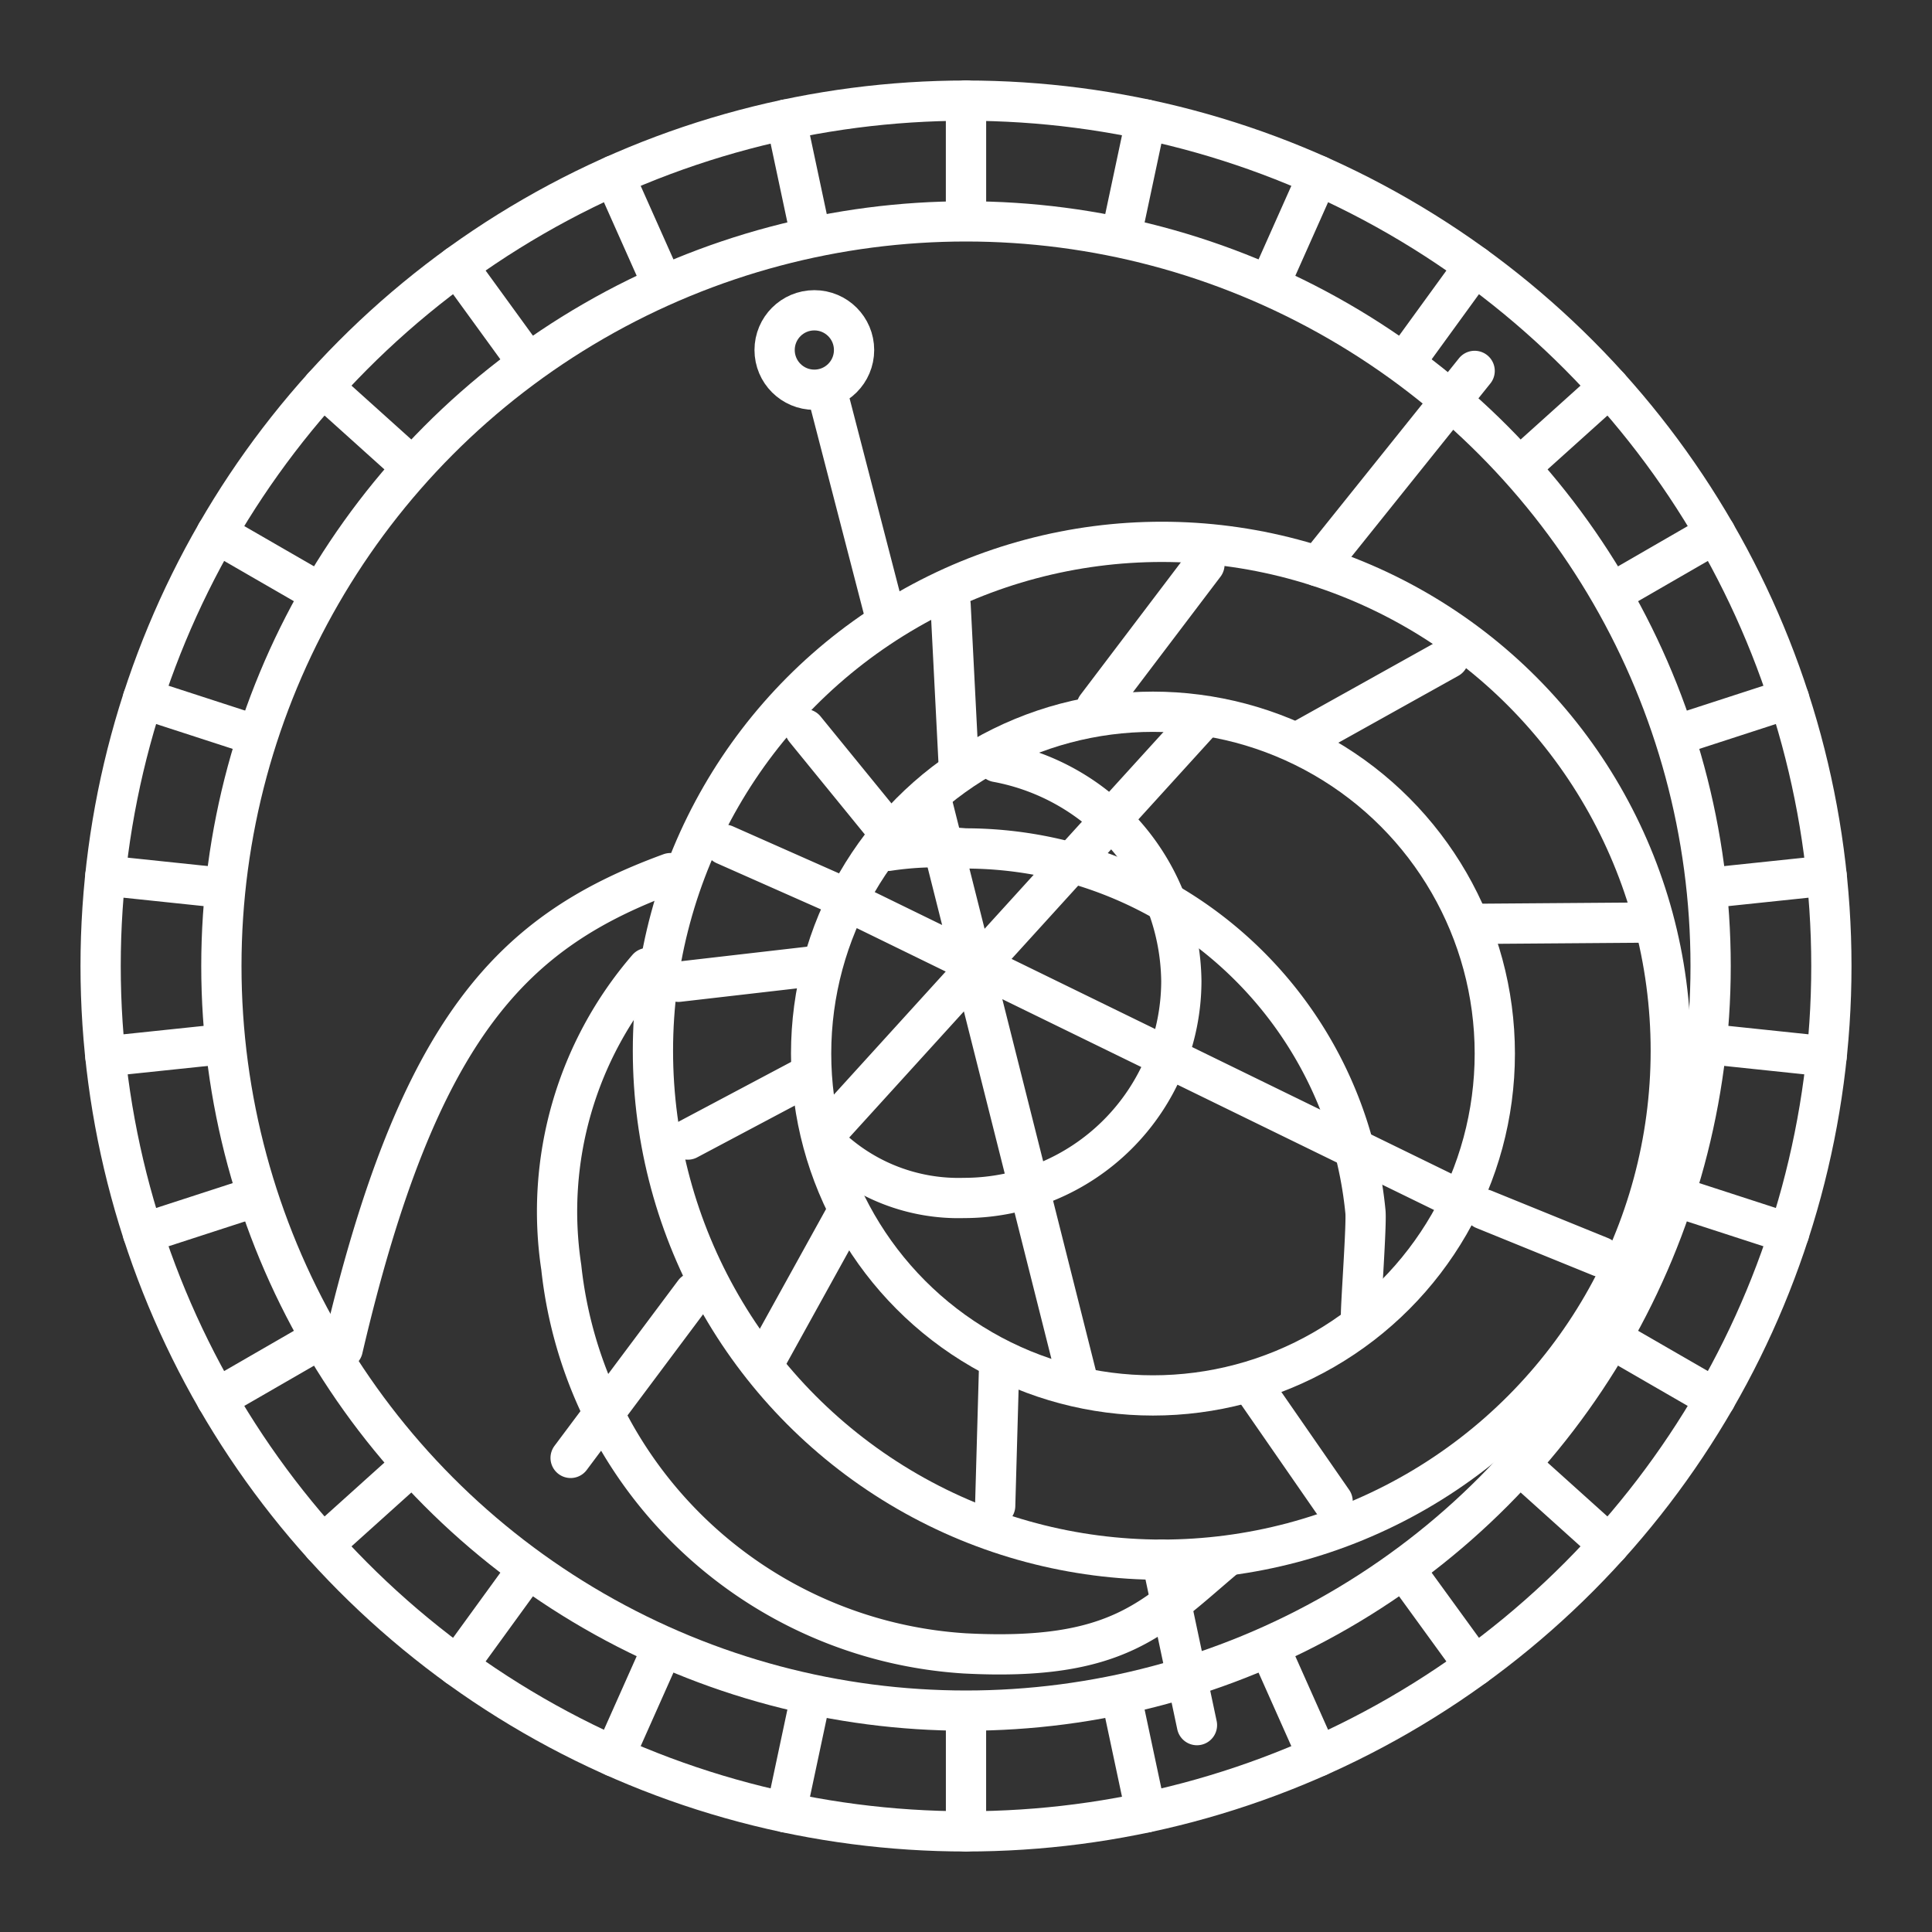 <svg xmlns="http://www.w3.org/2000/svg" viewBox="0 0 48 48"><rect x="0" y="0" width="48" height="48" fill="#333333" stroke="none"/><defs><style>.a{fill:none;stroke:#fff;stroke-linecap:round;stroke-linejoin:round;}</style></defs><circle class="a" cx="24" cy="24" r="21.5"/><circle class="a" cx="24" cy="24" r="18.5"/><circle class="a" cx="28.866" cy="26.106" r="12.644"/><circle class="a" cx="28.645" cy="26.176" r="8.493"/><path class="a" d="M24.766,18.932A5.602,5.602,0,0,1,29.35,24.373a5.398,5.398,0,0,1-5.4,5.39,4.674,4.674,0,0,1-3.385-1.31m-6.388,7.768L17.25,32.11m3.476-4.181,9.198-10.12m2.821-3.74L36.637,9.215m-16.002.851,1.32,5.098m1.209,4.806,3.647,14.478m2.055,4.302.872,4.11M21.32,22.519l14.548,7.103m-19.213-7.929c-3.879,1.421-6.256,3.748-8.14,11.818"/><path class="a" d="M22.066,21.139a8.055,8.055,0,0,1,1.914-.06,9.994,9.994,0,0,1,9.944,9.027c.03.322-.111,2.237-.111,2.569M30.418,38.72c-1.743,1.471-2.63,2.559-6.448,2.358a10.76,10.76,0,0,1-10.025-9.591A9.253,9.253,0,0,1,16.091,24.05m1.914-3.063,3.002,1.33M20,18.116l2.126,2.609m1.491-5.692.202,3.97m6.105-4.977-2.68,3.536m8.745-1.209-3.577,1.995m8.352,4.574-4.01.03m3.012,8.272L36.866,30.045m-3.758,7.254-1.975-2.851M24.725,37.41l.101-3.587m-5.713-.202,1.894-3.425m-3.919-1.884,2.962-1.572m-3.194-2.348,3.496-.403"/><circle class="a" cx="20.232" cy="8.696" r="0.987"/><line class="a" x1="24" y1="2.5" x2="24" y2="5.432"/><line class="a" x1="28.47" y1="2.97" x2="27.86" y2="5.838"/><line class="a" x1="32.745" y1="4.359" x2="31.552" y2="7.037"/><line class="a" x1="36.637" y1="6.606" x2="34.914" y2="8.978"/><line class="a" x1="39.978" y1="9.614" x2="37.799" y2="11.575"/><line class="a" x1="42.62" y1="13.25" x2="40.081" y2="14.716"/><line class="a" x1="44.448" y1="17.356" x2="41.659" y2="18.262"/><line class="a" x1="45.382" y1="21.753" x2="42.467" y2="22.059"/><line class="a" x1="45.382" y1="26.247" x2="42.467" y2="25.941"/><line class="a" x1="44.448" y1="30.644" x2="41.659" y2="29.738"/><line class="a" x1="42.62" y1="34.75" x2="40.081" y2="33.284"/><line class="a" x1="39.978" y1="38.386" x2="37.799" y2="36.425"/><line class="a" x1="36.637" y1="41.394" x2="34.914" y2="39.022"/><line class="a" x1="32.745" y1="43.641" x2="31.552" y2="40.963"/><line class="a" x1="28.47" y1="45.03" x2="27.86" y2="42.162"/><line class="a" x1="24" y1="45.5" x2="24" y2="42.568"/><line class="a" x1="19.53" y1="45.03" x2="20.14" y2="42.162"/><line class="a" x1="15.255" y1="43.641" x2="16.448" y2="40.963"/><line class="a" x1="11.363" y1="41.394" x2="13.086" y2="39.022"/><line class="a" x1="8.022" y1="38.386" x2="10.201" y2="36.425"/><line class="a" x1="5.38" y1="34.75" x2="7.92" y2="33.284"/><line class="a" x1="3.552" y1="30.644" x2="6.341" y2="29.738"/><line class="a" x1="2.618" y1="26.247" x2="5.534" y2="25.941"/><line class="a" x1="2.618" y1="21.753" x2="5.534" y2="22.059"/><line class="a" x1="3.552" y1="17.356" x2="6.341" y2="18.262"/><line class="a" x1="5.38" y1="13.25" x2="7.92" y2="14.716"/><line class="a" x1="8.022" y1="9.614" x2="10.201" y2="11.575"/><line class="a" x1="11.363" y1="6.606" x2="13.086" y2="8.978"/><line class="a" x1="15.255" y1="4.359" x2="16.448" y2="7.037"/><line class="a" x1="19.53" y1="2.97" x2="20.14" y2="5.838"/><line class="a" x1="24" y1="2.5" x2="24" y2="5.432"/></svg>